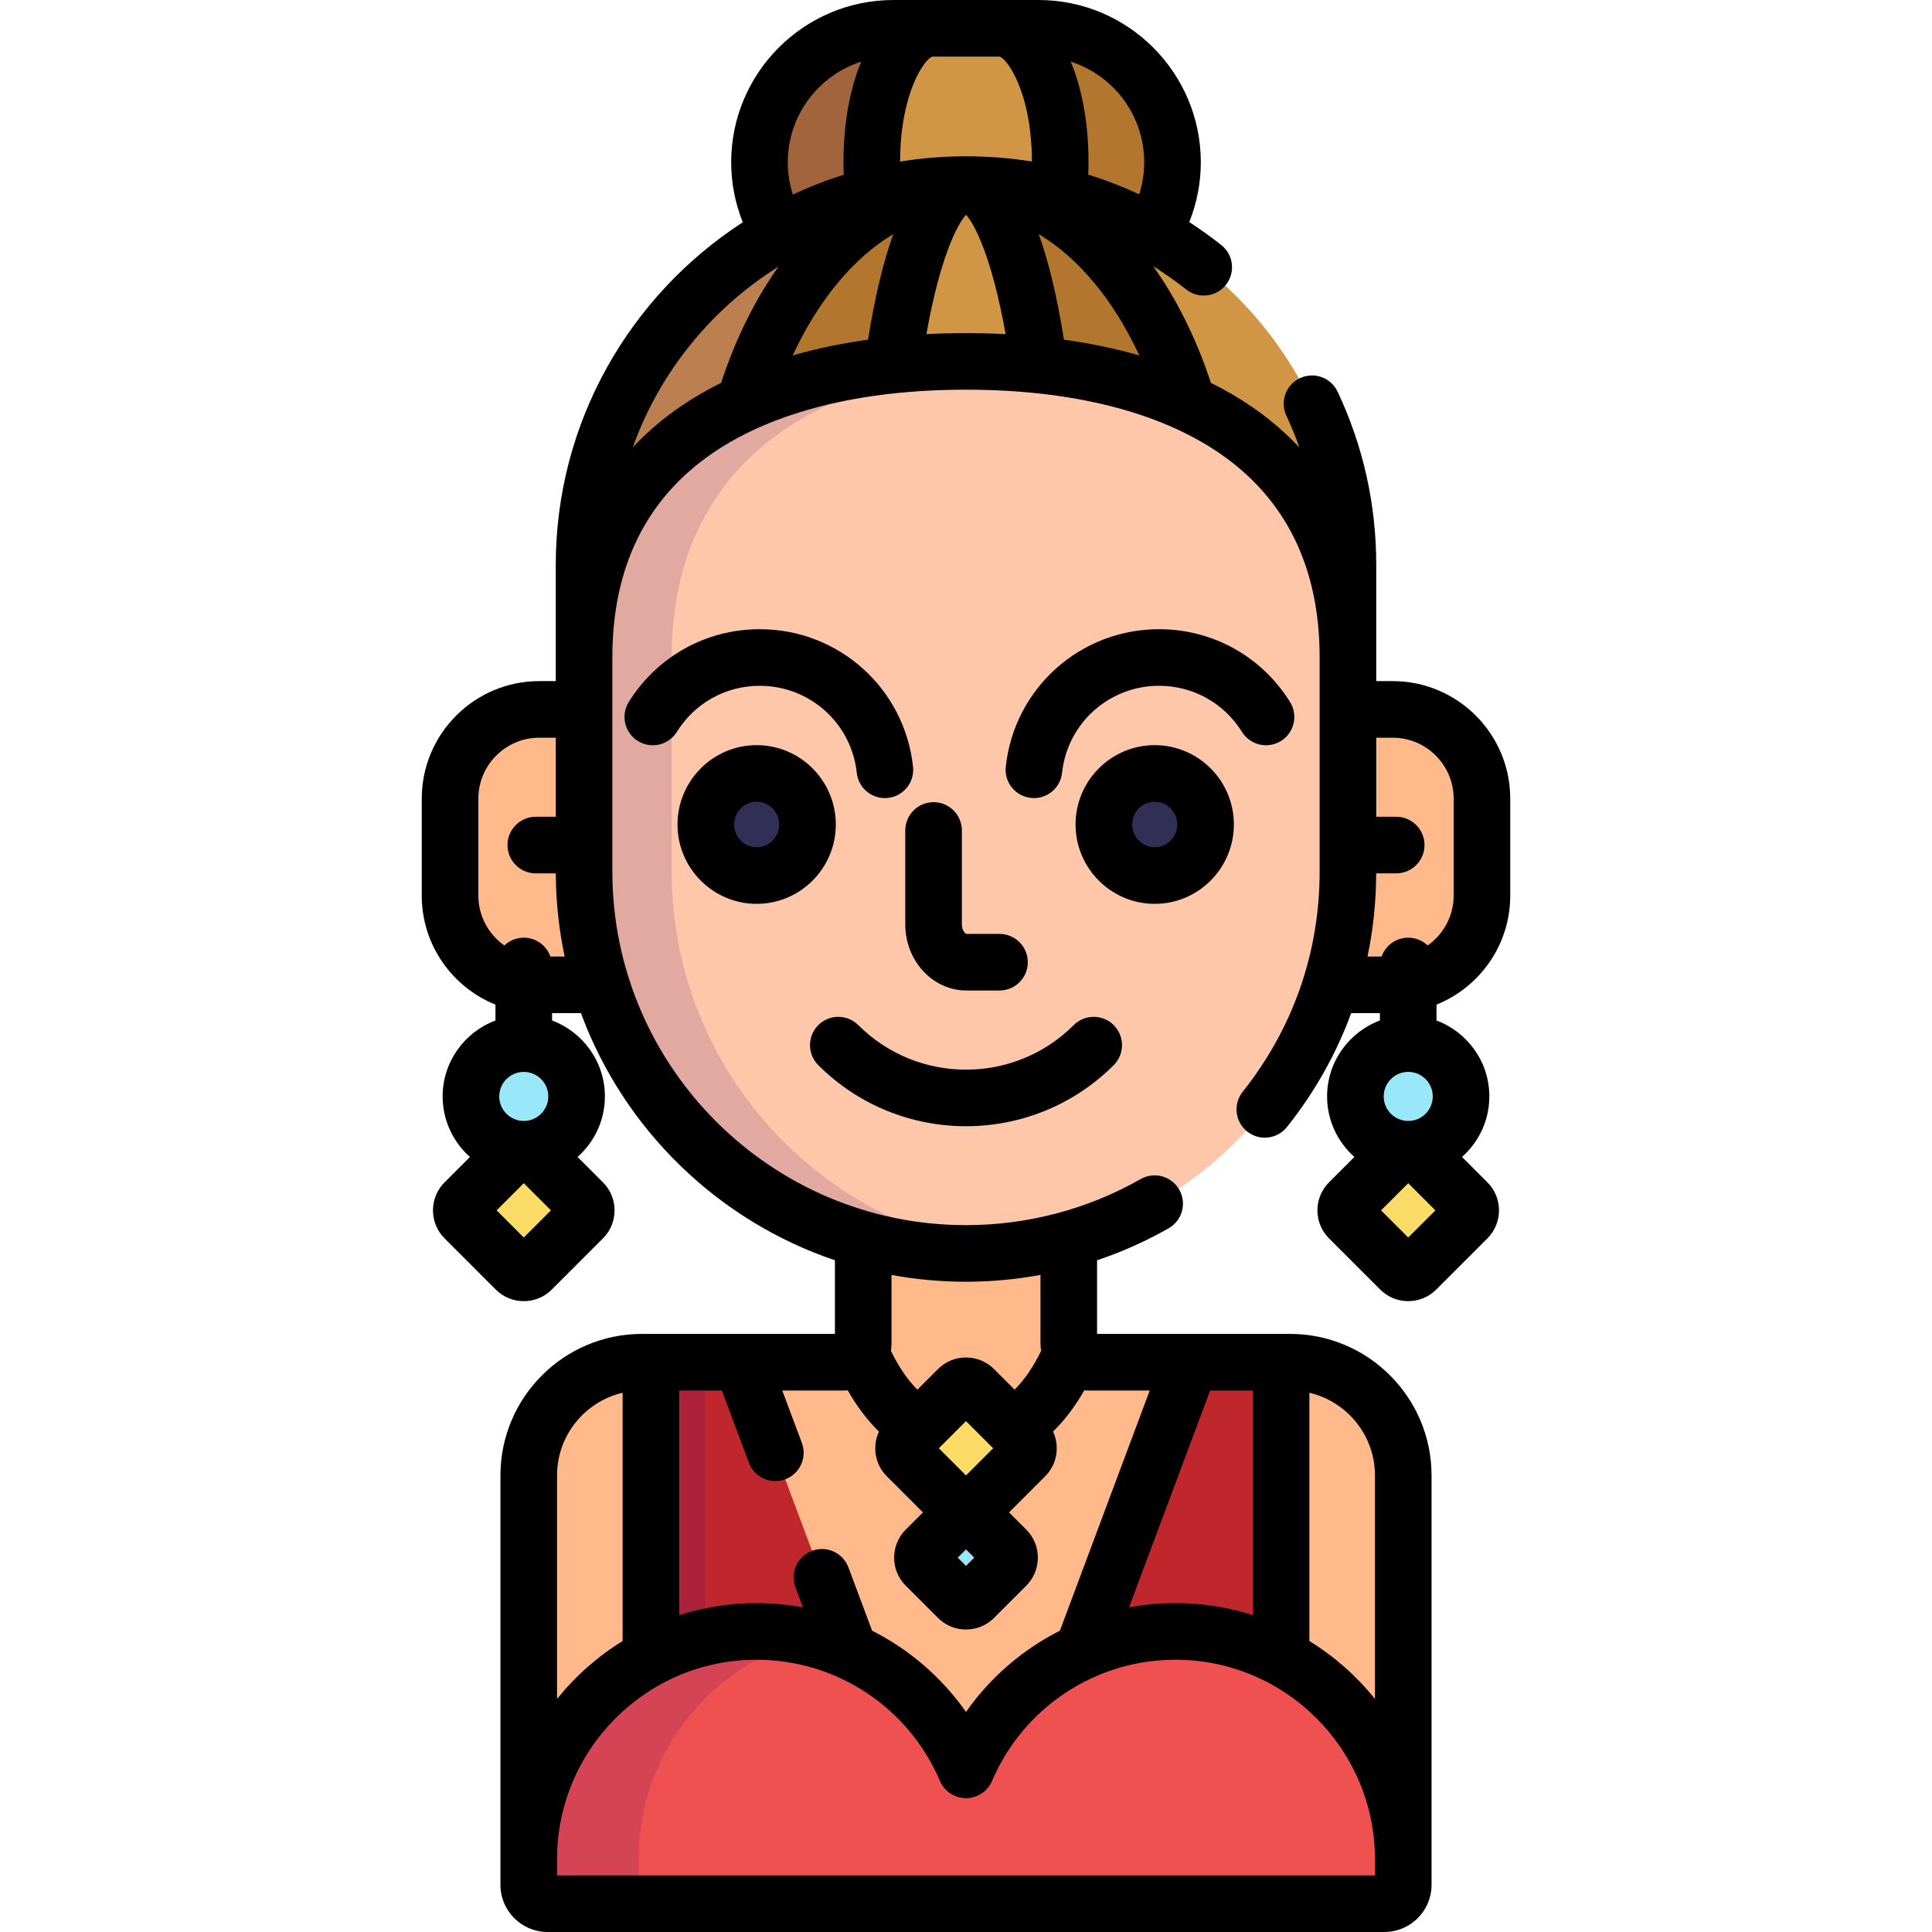 <?xml version="1.0" encoding="iso-8859-1"?>
<!-- Generator: Adobe Illustrator 19.0.0, SVG Export Plug-In . SVG Version: 6.00 Build 0)  -->
<svg version="1.1" id="Capa_1" xmlns="http://www.w3.org/2000/svg" xmlns:xlink="http://www.w3.org/1999/xlink" x="0px" y="0px"
	 viewBox="0 0 511.999 511.999" style="enable-background:new 0 0 511.999 511.999;" xml:space="preserve">
<path style="fill:#B2762F;" d="M256.001,48.915c17.933,0,34.772,4.652,49.38,12.801c3.383-5.435,5.348-11.843,5.348-18.717
	c0-19.606-15.893-35.5-35.5-35.5h-38.457c-19.607,0-35.5,15.894-35.5,35.5c0,6.874,1.964,13.283,5.348,18.718
	C221.227,53.567,238.067,48.915,256.001,48.915z"/>
<path style="opacity:0.15;fill:#490089;enable-background:new    ;" d="M231.159,51.979c-0.751-2.869-1.159-5.875-1.159-8.98
	c0-19.606,15.894-35.5,35.5-35.5h-28.729c-19.607,0-35.5,15.894-35.5,35.5c0,6.874,1.964,13.283,5.348,18.718
	C214.245,57.463,222.477,54.161,231.159,51.979z"/>
<g>
	<path style="fill:#D19546;" d="M256.001,48.915c8.431,0,16.618,1.033,24.447,2.969c0.335-2.842,0.521-5.813,0.521-8.885
		c0-19.606-7.252-35.5-16.198-35.5h-17.544c-8.946,0-16.197,15.894-16.197,35.5c0,3.071,0.186,6.044,0.521,8.885
		C239.382,49.948,247.57,48.915,256.001,48.915z"/>
	<path style="fill:#D19546;" d="M256.001,48.915c-55.902,0-101.22,45.145-101.22,100.834v24.385
		c0.042-55.846,45.343-78.361,101.219-78.361c55.901,0,101.22,22.535,101.22,78.438v-24.462
		C357.22,94.06,311.903,48.915,256.001,48.915z"/>
</g>
<path style="opacity:0.15;fill:#490089;enable-background:new    ;" d="M191.998,109.417c13.781-31.417,43.16-54.486,78.393-59.482
	c-4.701-0.667-9.504-1.02-14.39-1.02c-55.902,0-101.22,45.145-101.22,100.834v24.385
	C154.805,142.555,169.303,121.636,191.998,109.417z"/>
<path style="fill:#B2762F;" d="M256,95.772c21.896,0,42.166,3.459,58.727,11.023c-10.385-34.201-32.769-57.881-58.726-57.881
	c-25.956,0-48.341,23.679-58.726,57.88C213.836,99.23,234.105,95.772,256,95.772z"/>
<path style="fill:#D19546;" d="M256,95.772c6.628,0,13.103,0.321,19.376,0.973c-4.015-28.701-11.189-47.83-19.375-47.83
	c-8.187,0-15.361,19.128-19.376,47.83C242.896,96.094,249.373,95.772,256,95.772z"/>
<path style="fill:#FFB98A;" d="M341.877,360.999h-53.641c-2.762,0-5-2.238-5-5v-27.534c-8.666,2.416-17.8,3.712-27.236,3.712
	c-9.436,0-18.569-1.296-27.235-3.711v27.533c0,2.762-2.238,5-5,5h-53.642c-16.542,0-30,13.458-30,30v108.5c0,2.757,2.243,5,5,5
	h221.754c2.757,0,5-2.243,5-5v-108.5C371.877,374.457,358.419,360.999,341.877,360.999z"/>
<path style="fill:#C0272D;" d="M200.477,432.343c8.793,0,17.142,1.889,24.675,5.27L196.5,360.999h-24v78.227
	C180.865,434.838,190.378,432.343,200.477,432.343z"/>
<path style="opacity:0.15;fill:#490089;enable-background:new    ;" d="M187,433.873v-72.874h-14.5v78.227
	C177.025,436.852,181.889,435.04,187,433.873z"/>
<path style="fill:#C0272D;" d="M311.522,432.343c10.1,0,19.612,2.495,27.978,6.883v-78.227h-24l-28.652,76.614
	C294.381,434.231,302.73,432.343,311.522,432.343z"/>
<path style="fill:#EF5050;" d="M311.522,432.343c-24.923,0-46.313,15.116-55.522,36.681c-9.209-21.564-30.6-36.681-55.523-36.681
	c-33.332,0-60.354,27.034-60.354,60.381v6.775c0,2.762,2.238,5,5,5h221.754c2.762,0,5-2.238,5-5v-6.775
	C371.877,459.377,344.854,432.343,311.522,432.343z"/>
<g style="opacity:0.15;">
	<path style="fill:#3D0072;" d="M169.246,499.499v-6.775c0-28.322,19.497-52.082,45.794-58.601c-4.665-1.157-9.54-1.78-14.563-1.78
		c-33.332,0-60.354,27.034-60.354,60.381v6.775c0,2.762,2.238,5,5,5h29.123C171.484,504.499,169.246,502.261,169.246,499.499z"/>
</g>
<g>
	<path style="fill:#FFB98A;" d="M154.78,230.957v-42.958h-11.864c-13.06,0-23.646,10.587-23.646,23.645v25.701
		c0,13.059,10.586,23.645,23.646,23.645h16.395C156.367,251.502,154.78,241.415,154.78,230.957z"/>
	<path style="fill:#FFB98A;" d="M369.085,187.999H357.22v42.958c0,10.458-1.587,20.545-4.531,30.034h16.396
		c13.059,0,23.645-10.587,23.645-23.645v-25.701C392.729,198.586,382.144,187.999,369.085,187.999z"/>
</g>
<path style="fill:#FFC7A9;" d="M154.78,174.21c0-55.902,45.318-78.438,101.22-78.438l0,0c55.901,0,101.22,22.535,101.22,78.438
	v56.747c0,55.902-45.318,101.22-101.22,101.22l0,0c-55.901,0-101.22-45.317-101.22-101.22V174.21z"/>
<g style="opacity:0.15;">
	<path style="fill:#3D0072;" d="M178,230.957V174.21c0-51.963,39.158-75.091,89.572-78.094c-3.799-0.226-7.658-0.344-11.572-0.344
		c-55.901,0-101.22,22.535-101.22,78.438v56.747c0,55.902,45.318,101.22,101.22,101.22c3.914,0,7.772-0.236,11.57-0.672
		C217.156,325.727,178,282.919,178,230.957z"/>
</g>
<g>
	<ellipse style="fill:#312F56;" cx="200.52" cy="218.499" rx="13.477" ry="13.529"/>
	<ellipse style="fill:#312F56;" cx="306.01" cy="218.499" rx="13.477" ry="13.529"/>
</g>
<circle style="fill:#98E8F9;" cx="138.81" cy="290.559" r="14"/>
<g>
	<path style="fill:#FCDB67;" d="M140.926,336.441c-1.166,1.166-3.076,1.166-4.242,0l-13.562-13.563
		c-1.166-1.166-1.166-3.076,0-4.242l13.562-13.563c1.166-1.166,3.076-1.166,4.242,0l13.563,13.563c1.166,1.166,1.166,3.076,0,4.242
		L140.926,336.441z"/>
	<path style="fill:#FCDB67;" d="M375.316,336.441c-1.166,1.166-3.076,1.166-4.242,0l-13.563-13.563
		c-1.166-1.166-1.166-3.076,0-4.242l13.563-13.563c1.166-1.166,3.076-1.166,4.242,0l13.563,13.563c1.166,1.166,1.166,3.076,0,4.242
		L375.316,336.441z"/>
</g>
<g>
	<circle style="fill:#98E8F9;" cx="373.19" cy="290.559" r="14"/>
	<path style="fill:#98E8F9;" d="M258.121,423.46c-1.166,1.166-3.076,1.166-4.242,0l-8.549-8.549c-1.166-1.166-1.166-3.076,0-4.242
		l8.549-8.549c1.166-1.166,3.076-1.166,4.242,0l8.549,8.549c1.166,1.166,1.166,3.076,0,4.242L258.121,423.46z"/>
</g>
<path style="fill:#FCDB67;" d="M258.121,399.487c-1.166,1.166-3.076,1.166-4.242,0l-13.563-13.563c-1.166-1.166-1.166-3.076,0-4.242
	l13.563-13.563c1.166-1.166,3.076-1.166,4.242,0l13.563,13.563c1.166,1.166,1.166,3.076,0,4.242L258.121,399.487z"/>
<path d="M400.229,237.346v-25.701c0-17.174-13.972-31.145-31.145-31.145h-4.365v-30.75c0-16.056-3.443-31.514-10.235-45.945
	c-1.764-3.748-6.233-5.357-9.979-3.593c-3.748,1.764-5.357,6.232-3.593,9.979c1.299,2.76,2.438,5.566,3.451,8.41
	c-3.695-3.946-7.877-7.539-12.535-10.749c-3.392-2.337-7.043-4.468-10.926-6.397c-3.882-11.793-9.078-22.194-15.271-30.887
	c2.99,1.87,5.902,3.904,8.709,6.131c3.245,2.574,7.963,2.03,10.537-1.215c2.574-3.245,2.03-7.963-1.215-10.537
	c-2.75-2.181-5.588-4.199-8.49-6.086c1.998-5.009,3.057-10.359,3.057-15.861c0-23.71-19.29-43-43-43h-38.457
	c-23.71,0-43,19.29-43,43c0,5.516,1.064,10.881,3.072,15.901c-29.811,19.34-49.563,52.837-49.563,90.849v30.75h-4.365
	c-17.174,0-31.146,13.972-31.146,31.145v25.701c0,13.07,8.097,24.278,19.534,28.892v4.201c-8.162,3.054-14,10.909-14,20.124
	c0,6.381,2.81,12.104,7.238,16.045l-6.726,6.726c-4.094,4.094-4.094,10.756,0,14.85l13.563,13.563
	c1.98,1.98,4.617,3.071,7.425,3.071s5.444-1.091,7.425-3.071l13.563-13.563c4.094-4.094,4.094-10.756,0-14.85l-6.726-6.726
	c4.429-3.94,7.238-9.664,7.238-16.045c0-9.215-5.838-17.07-14-20.124v-1.947h7.656c11.34,30.731,36.188,54.977,67.304,65.495v19.512
	h-51.142c-20.678,0-37.5,16.822-37.5,37.5v108.5c0,6.893,5.607,12.5,12.5,12.5h221.754c6.892,0,12.5-5.607,12.5-12.5v-108.5
	c0-20.678-16.822-37.5-37.5-37.5h-51.141v-19.51c6.57-2.21,12.93-5.046,18.974-8.486c3.6-2.049,4.857-6.628,2.808-10.228
	c-2.049-3.6-6.629-4.859-10.228-2.808c-14.032,7.987-30.039,12.209-46.29,12.209c-51.678,0-93.72-42.043-93.72-93.72v-56.747
	c0-23.765,8.883-41.935,26.402-54.006c16.075-11.077,39.353-16.932,67.317-16.932s51.242,5.854,67.317,16.932
	c17.52,12.071,26.402,30.241,26.402,54.006v56.747c0,21.449-7.051,41.633-20.39,58.367c-2.582,3.239-2.05,7.958,1.189,10.539
	c3.238,2.584,7.957,2.05,10.54-1.189c7.368-9.243,13.061-19.4,17.026-30.183h7.609v1.947c-8.162,3.054-14,10.909-14,20.124
	c0,6.381,2.81,12.104,7.238,16.045l-6.726,6.726c-4.094,4.094-4.094,10.756,0,14.85l13.563,13.563
	c1.98,1.98,4.617,3.071,7.425,3.071c2.808,0,5.444-1.091,7.425-3.071l13.563-13.563c4.094-4.094,4.094-10.756,0-14.85l-6.726-6.726
	c4.429-3.94,7.238-9.664,7.238-16.045c0-9.215-5.838-17.07-14-20.124v-4.201C392.133,261.624,400.229,250.416,400.229,237.346z
	 M364.377,496.999H147.623v-4.275c0-29.158,23.711-52.881,52.854-52.881c21.204,0,40.291,12.61,48.625,32.126
	c1.18,2.763,3.894,4.555,6.898,4.555c3.004,0,5.718-1.792,6.897-4.555c8.334-19.516,27.421-32.126,48.625-32.126
	c29.143,0,52.855,23.723,52.855,52.881V496.999z M332,368.499v59.51c-6.465-2.052-13.343-3.166-20.478-3.166
	c-4.181,0-8.298,0.383-12.311,1.12l21.49-57.464L332,368.499L332,368.499z M280.886,432.145
	c-9.857,4.986-18.437,12.345-24.886,21.532c-6.449-9.188-15.027-16.546-24.886-21.532l-6.271-16.771
	c-1.451-3.88-5.773-5.849-9.651-4.397c-3.88,1.45-5.849,5.771-4.398,9.651l1.994,5.335c-4.013-0.737-8.13-1.12-12.311-1.12
	c-7.135,0-14.013,1.114-20.477,3.166v-59.51h11.298l7.154,19.13c1.451,3.882,5.774,5.85,9.651,4.397
	c3.88-1.45,5.849-5.771,4.398-9.651l-5.19-13.876h16.453c0.299,0,0.591-0.024,0.885-0.045c2.409,4.228,5.196,7.895,8.278,10.927
	c-1.802,3.885-1.114,8.648,2.085,11.848l9.575,9.575l-4.562,4.562c-1.98,1.98-3.071,4.617-3.071,7.425
	c0,2.808,1.091,5.444,3.071,7.425l8.549,8.549c1.98,1.98,4.617,3.071,7.425,3.071c2.808,0,5.444-1.091,7.425-3.071l8.549-8.549
	c1.98-1.98,3.071-4.617,3.071-7.425c0-2.808-1.091-5.444-3.071-7.425l-4.561-4.562l9.575-9.575
	c3.199-3.199,3.886-7.963,2.085-11.847c3.083-3.033,5.869-6.699,8.278-10.928c0.294,0.02,0.587,0.045,0.886,0.045h16.452
	L280.886,432.145z M253.815,412.79l2.185-2.185l2.185,2.185L256,414.975L253.815,412.79z M263.198,383.804L256,391.002l-7.198-7.198
	l7.198-7.198L263.198,383.804z M147.623,390.999c0-10.644,7.432-19.578,17.377-21.904v65.794
	c-6.635,4.088-12.509,9.288-17.377,15.335V390.999z M364.377,390.999v59.225c-4.868-6.047-10.742-11.247-17.377-15.335v-65.794
	C356.945,371.421,364.377,380.355,364.377,390.999z M275.736,337.86v18.139c0,0.67,0.068,1.322,0.17,1.965
	c-1.974,4.14-4.366,7.63-7.018,10.316l-5.464-5.464c-1.98-1.98-4.617-3.071-7.425-3.071c-2.808,0-5.444,1.091-7.425,3.071
	l-5.464,5.464c-2.651-2.686-5.044-6.176-7.017-10.315c0.102-0.643,0.17-1.296,0.17-1.967v-18.122c6.402,1.179,12.997,1.8,19.735,1.8
	C262.644,339.677,269.25,339.056,275.736,337.86z M138.805,284.063c3.584,0,6.5,2.916,6.5,6.5s-2.916,6.5-6.5,6.5
	s-6.5-2.916-6.5-6.5C132.305,286.978,135.221,284.063,138.805,284.063z M138.805,327.956l-7.198-7.198l7.198-7.198l7.198,7.198
	L138.805,327.956z M145.866,253.491c-1.033-2.907-3.8-4.992-7.061-4.992c-1.995,0-3.803,0.783-5.146,2.054
	c-4.158-2.924-6.888-7.749-6.888-13.207v-25.701c0-8.902,7.243-16.145,16.146-16.145h4.365l-0.001,20.951h-5.291
	c-4.143,0-7.5,3.357-7.5,7.5s3.357,7.5,7.5,7.5h5.298c0.033,7.552,0.842,14.924,2.348,22.041L145.866,253.491L145.866,253.491z
	 M191.1,101.452c-3.883,1.932-7.535,4.063-10.928,6.399c-4.633,3.192-8.793,6.764-12.473,10.685
	c7.129-19.936,20.867-36.77,38.593-47.86C200.133,79.347,194.965,89.71,191.1,101.452z M228.238,16.333
	c-2.989,7.179-4.708,16.33-4.708,26.666c0,1.117,0.032,2.225,0.08,3.326c-4.642,1.446-9.146,3.201-13.499,5.229
	c-0.88-2.74-1.34-5.616-1.34-8.555C208.771,30.534,216.959,19.951,228.238,16.333z M230.044,90.016
	c-7.028,0.982-13.7,2.378-19.974,4.177c6.808-14.66,16.15-25.885,26.66-32.152C234.069,69.405,231.839,78.744,230.044,90.016z
	 M256,88.272c-3.565,0-7.06,0.1-10.494,0.277c3.649-20.478,8.229-29.177,10.495-31.627c2.265,2.45,6.845,11.149,10.494,31.627
	C263.06,88.372,259.565,88.272,256,88.272z M256.001,41.415c-5.946,0-11.779,0.485-17.469,1.405
	c0.044-18.87,6.98-27.821,8.695-27.821h17.544c1.716,0,8.646,8.945,8.696,27.802C267.75,41.891,261.918,41.415,256.001,41.415z
	 M281.957,90.017c-1.795-11.273-4.025-20.611-6.686-27.977c10.511,6.269,19.852,17.492,26.661,32.152
	C295.658,92.394,288.986,90.998,281.957,90.017z M301.906,51.503c-4.389-2.045-8.897-3.794-13.514-5.225
	c0.047-1.086,0.077-2.178,0.077-3.279c0-10.336-1.72-19.487-4.708-26.666c11.279,3.618,19.467,14.201,19.467,26.666
	C303.228,45.92,302.775,48.778,301.906,51.503z M364.709,231.45h5.302c4.143,0,7.5-3.357,7.5-7.5s-3.357-7.5-7.5-7.5h-5.291v-20.951
	h4.365c8.902,0,16.145,7.243,16.145,16.145v25.701c0,5.458-2.729,10.283-6.888,13.207c-1.344-1.27-3.151-2.054-5.146-2.054
	c-3.262,0-6.028,2.085-7.062,4.992h-3.729C363.902,246.325,364.677,238.956,364.709,231.45z M373.195,284.063
	c3.584,0,6.5,2.916,6.5,6.5s-2.916,6.5-6.5,6.5s-6.5-2.916-6.5-6.5C366.695,286.978,369.611,284.063,373.195,284.063z
	 M373.195,327.956l-7.198-7.198l7.198-7.198l7.198,7.198L373.195,327.956z"/>
<path d="M247.407,212.583c-4.143,0-7.5,3.357-7.5,7.5v24.916c0,9.649,7.283,17.5,16.235,17.5h8.735c4.143,0,7.5-3.357,7.5-7.5
	s-3.357-7.5-7.5-7.5h-8.735c-0.298,0-1.235-0.914-1.235-2.5v-24.916C254.907,215.94,251.55,212.583,247.407,212.583z"/>
<path d="M200.524,239.528c11.566,0,20.976-9.434,20.976-21.029s-9.409-21.029-20.976-21.029s-20.977,9.434-20.977,21.029
	C179.547,230.094,188.957,239.528,200.524,239.528z M200.524,212.47c3.295,0,5.976,2.705,5.976,6.029s-2.681,6.029-5.976,6.029
	c-3.296,0-5.977-2.705-5.977-6.029S197.229,212.47,200.524,212.47z"/>
<path d="M326.988,218.499c0-11.596-9.409-21.029-20.976-21.029c-11.567,0-20.978,9.434-20.978,21.029
	c0,11.595,9.41,21.029,20.978,21.029C317.579,239.528,326.988,230.095,326.988,218.499z M300.035,218.499
	c0-3.324,2.682-6.029,5.978-6.029c3.295,0,5.976,2.705,5.976,6.029s-2.681,6.029-5.976,6.029
	C302.717,224.528,300.035,221.823,300.035,218.499z"/>
<path d="M201.342,166.743c-14.216,0-27.191,7.213-34.71,19.295c-2.188,3.518-1.111,8.143,2.405,10.331
	c3.517,2.186,8.142,1.112,10.331-2.405c4.762-7.652,12.976-12.221,21.974-12.221c13.245,0,24.297,9.912,25.708,23.057
	c0.413,3.847,3.665,6.7,7.448,6.7c0.267,0,0.537-0.015,0.81-0.044c4.118-0.442,7.099-4.139,6.656-8.258
	C239.733,182.416,222.27,166.743,201.342,166.743z"/>
<path d="M339.47,196.369c3.517-2.189,4.594-6.814,2.405-10.331c-7.519-12.082-20.494-19.295-34.71-19.295
	c-20.928,0-38.392,15.673-40.622,36.455c-0.442,4.119,2.538,7.815,6.656,8.258c0.273,0.029,0.542,0.044,0.81,0.044
	c3.783-0.001,7.035-2.855,7.448-6.7c1.411-13.145,12.463-23.057,25.708-23.057c8.998,0,17.212,4.568,21.974,12.221
	C331.328,197.479,335.953,198.556,339.47,196.369z"/>
<path d="M256,298.462c14.177,0,28.353-5.396,39.147-16.188c2.929-2.93,2.929-7.678,0-10.607c-2.93-2.928-7.678-2.928-10.607,0
	c-15.736,15.738-41.342,15.738-57.078,0c-2.93-2.928-7.678-2.928-10.607,0c-2.929,2.93-2.929,7.678,0,10.607
	C227.646,293.065,241.823,298.462,256,298.462z"/>
<g>
</g>
<g>
</g>
<g>
</g>
<g>
</g>
<g>
</g>
<g>
</g>
<g>
</g>
<g>
</g>
<g>
</g>
<g>
</g>
<g>
</g>
<g>
</g>
<g>
</g>
<g>
</g>
<g>
</g>
</svg>
